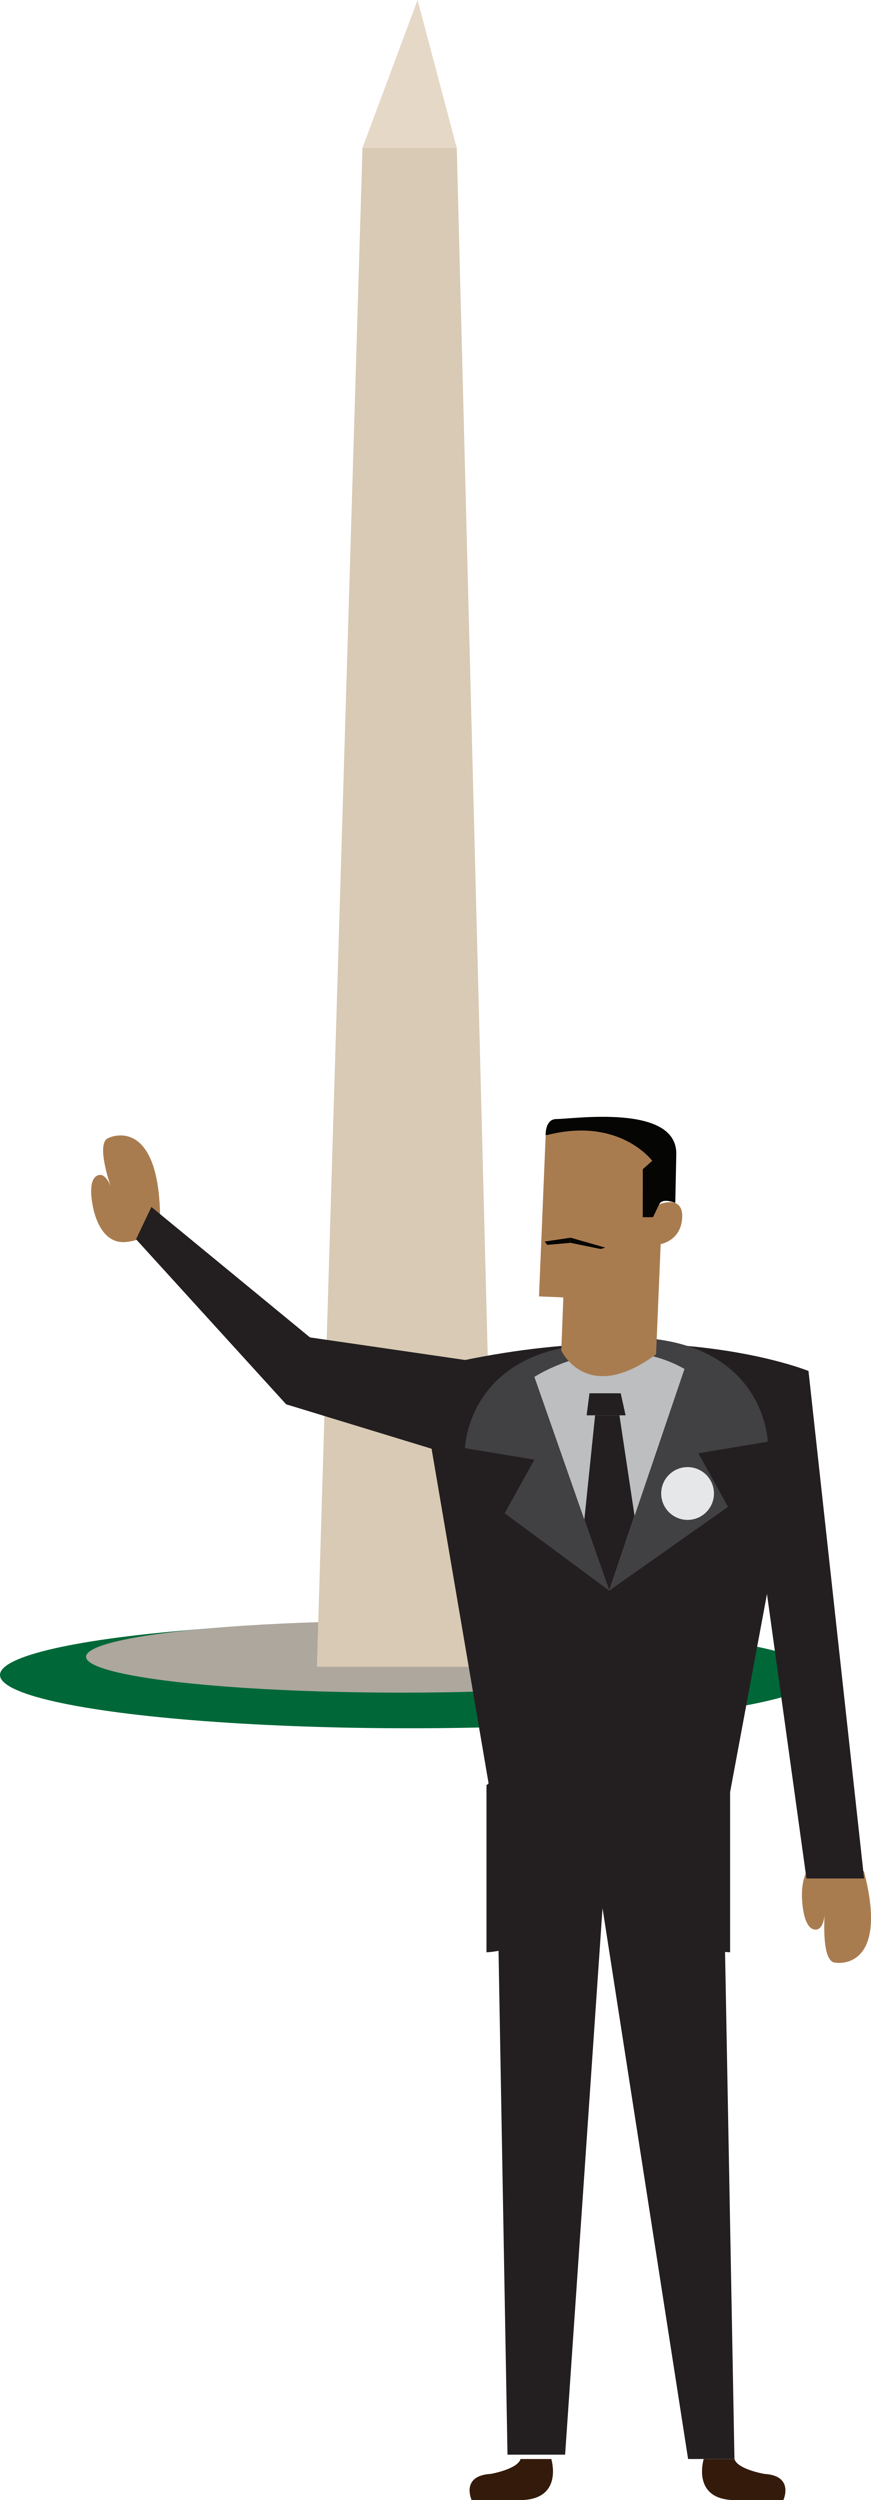 <?xml version="1.0" encoding="utf-8"?>
<!-- Generator: Adobe Illustrator 18.1.1, SVG Export Plug-In . SVG Version: 6.00 Build 0)  -->
<svg version="1.1" id="Layer_1" xmlns="http://www.w3.org/2000/svg" xmlns:xlink="http://www.w3.org/1999/xlink" x="0px" y="0px"
	 viewBox="0 0 340 975.4" enable-background="new 0 0 340 975.4" xml:space="preserve">
<g>
	<ellipse fill="#006838" cx="159.9" cy="653.5" rx="159.9" ry="20.8"/>
	<ellipse fill="#ADA79E" cx="156.7" cy="646.4" rx="123.1" ry="14"/>
	<polygon fill="#D8CAB4" points="123.7,650.3 193.5,650.3 178.3,57.7 141.5,57.7 	"/>
	<polygon fill="#E5D8C7" points="141.5,57.7 178.3,57.7 163,0 	"/>
</g>
<g>
	<path fill="#331A0A" d="M286.7,959.4h-12c0,0-4.7,15.1,10.9,16h20.2c0,0,4.4-9.5-7.5-10.2C298.3,965.2,287.8,963.4,286.7,959.4z"/>
	<path fill="#331A0A" d="M203.2,959.4h12c0,0,4.7,15.1-10.9,16h-20.2c0,0-4.4-9.5,7.5-10.2C191.6,965.2,202,963.4,203.2,959.4z"/>
	<polygon fill="#231F20" points="281.9,700.5 286.7,959.4 268.6,959.4 235.2,744.5 220.6,957.7 198.1,957.7 193.5,699.2 	"/>
	<path fill="#231F20" d="M315.6,534.9c0,0-59.5-24.4-152.3,0l28,164.3c0,0,35.1,2.9,93.7,0L315.6,534.9z"/>
	<path fill="#A97C50" d="M337.3,730.3c8.8,34-6.2,36.3-11.6,35.4c-5.4-1-3.7-20.2-3.7-20.2s0,8.1-4.2,7.3
		c-4.1-0.8-4.6-10.3-4.6-10.3s-2.1-15.6,8.5-17.6C332.4,722.6,337.3,730.3,337.3,730.3z"/>
	<polygon fill="#231F20" points="315.6,534.9 337.3,732.9 314.8,732.9 297,604.7 	"/>
	<path fill="#A97C50" d="M62.5,475.2c-0.3-35.2-15.4-33.5-20.4-31.1c-5,2.4,1.7,20.5,1.7,20.5s-2.1-7.8-5.9-5.9
		c-3.8,1.9-1.8,11.1-1.8,11.1s2,15.6,12.8,14.8S62.5,475.2,62.5,475.2z"/>
	<path fill="#231F20" d="M285,696.5v65.2c0,0-44-0.4-50.2-63.9C234.7,697.8,255.7,671.7,285,696.5z"/>
	<path fill="#231F20" d="M189.9,696.5v65.2c0,0,44-0.4,50.2-63.9C240.1,697.8,219.1,671.7,189.9,696.5z"/>
	<path fill="#414042" d="M237.8,620.6L197,590.4l11.6-20.9l-27.1-4.5c0,0,1-39.3,52.7-40.7L237.8,620.6z"/>
	<path fill="#414042" d="M237.8,620.6l46.4-32.7L272.6,567l27.1-4.5c0,0-1-39.3-52.7-40.7L237.8,620.6z"/>
	<path fill="#BCBEC0" d="M267.2,534.1l-29.4,86.5l-29.2-83.4C208.6,537.2,238.2,517.8,267.2,534.1z"/>
	<polygon fill="#231F20" points="242.3,543.6 230.1,543.6 229,552.2 244.2,552.2 	"/>
	<polygon fill="#231F20" points="241.8,552.2 247.7,591.4 237.8,620.6 228.1,592.9 232.3,552.2 	"/>
	<path fill="#A97C50" d="M213,443l-2.6,62.8l9.5,0.4l-0.8,20.7c0,0,9.9,21.5,37,1.5l1.8-43c0,0,8-1.3,8.4-10.4c0.4-9.1-9-5.1-9-5.1
		l1-25.1L213,443z"/>
	<polygon fill="#231F20" points="186.3,531.3 121,521.8 59.1,470.9 53.1,483.5 111.7,547.9 173.6,566.8 	"/>
	<circle fill="#E6E7E8" cx="268.4" cy="582.7" r="10.3"/>
	<path fill="#050503" d="M257.3,469.9l-2.4,5h-4v-18.7c0,0-7.7-13.2-37.9-13.3c0,0-0.3-6.3,4.2-6.3c6.6,0,46.8-6,46.8,13.5
		l-0.4,19.2C263.6,469.4,258.7,467.1,257.3,469.9z"/>
	<path fill="#A97C50" d="M250.9,467.2v-11l3.7-3.3c0,0-12.9-17.5-41.6-9.9"/>
	<g>
		<polygon fill="#050503" points="222.7,482.9 222.7,484.1 236.3,486.8 		"/>
		<polygon fill="#050503" points="222.7,482.9 222.7,484.9 234.4,487.3 236.3,486.8 		"/>
		<polygon fill="#050503" points="222.7,482.9 212.6,484.4 213.6,485.7 222.7,484.9 		"/>
	</g>
</g>
</svg>
